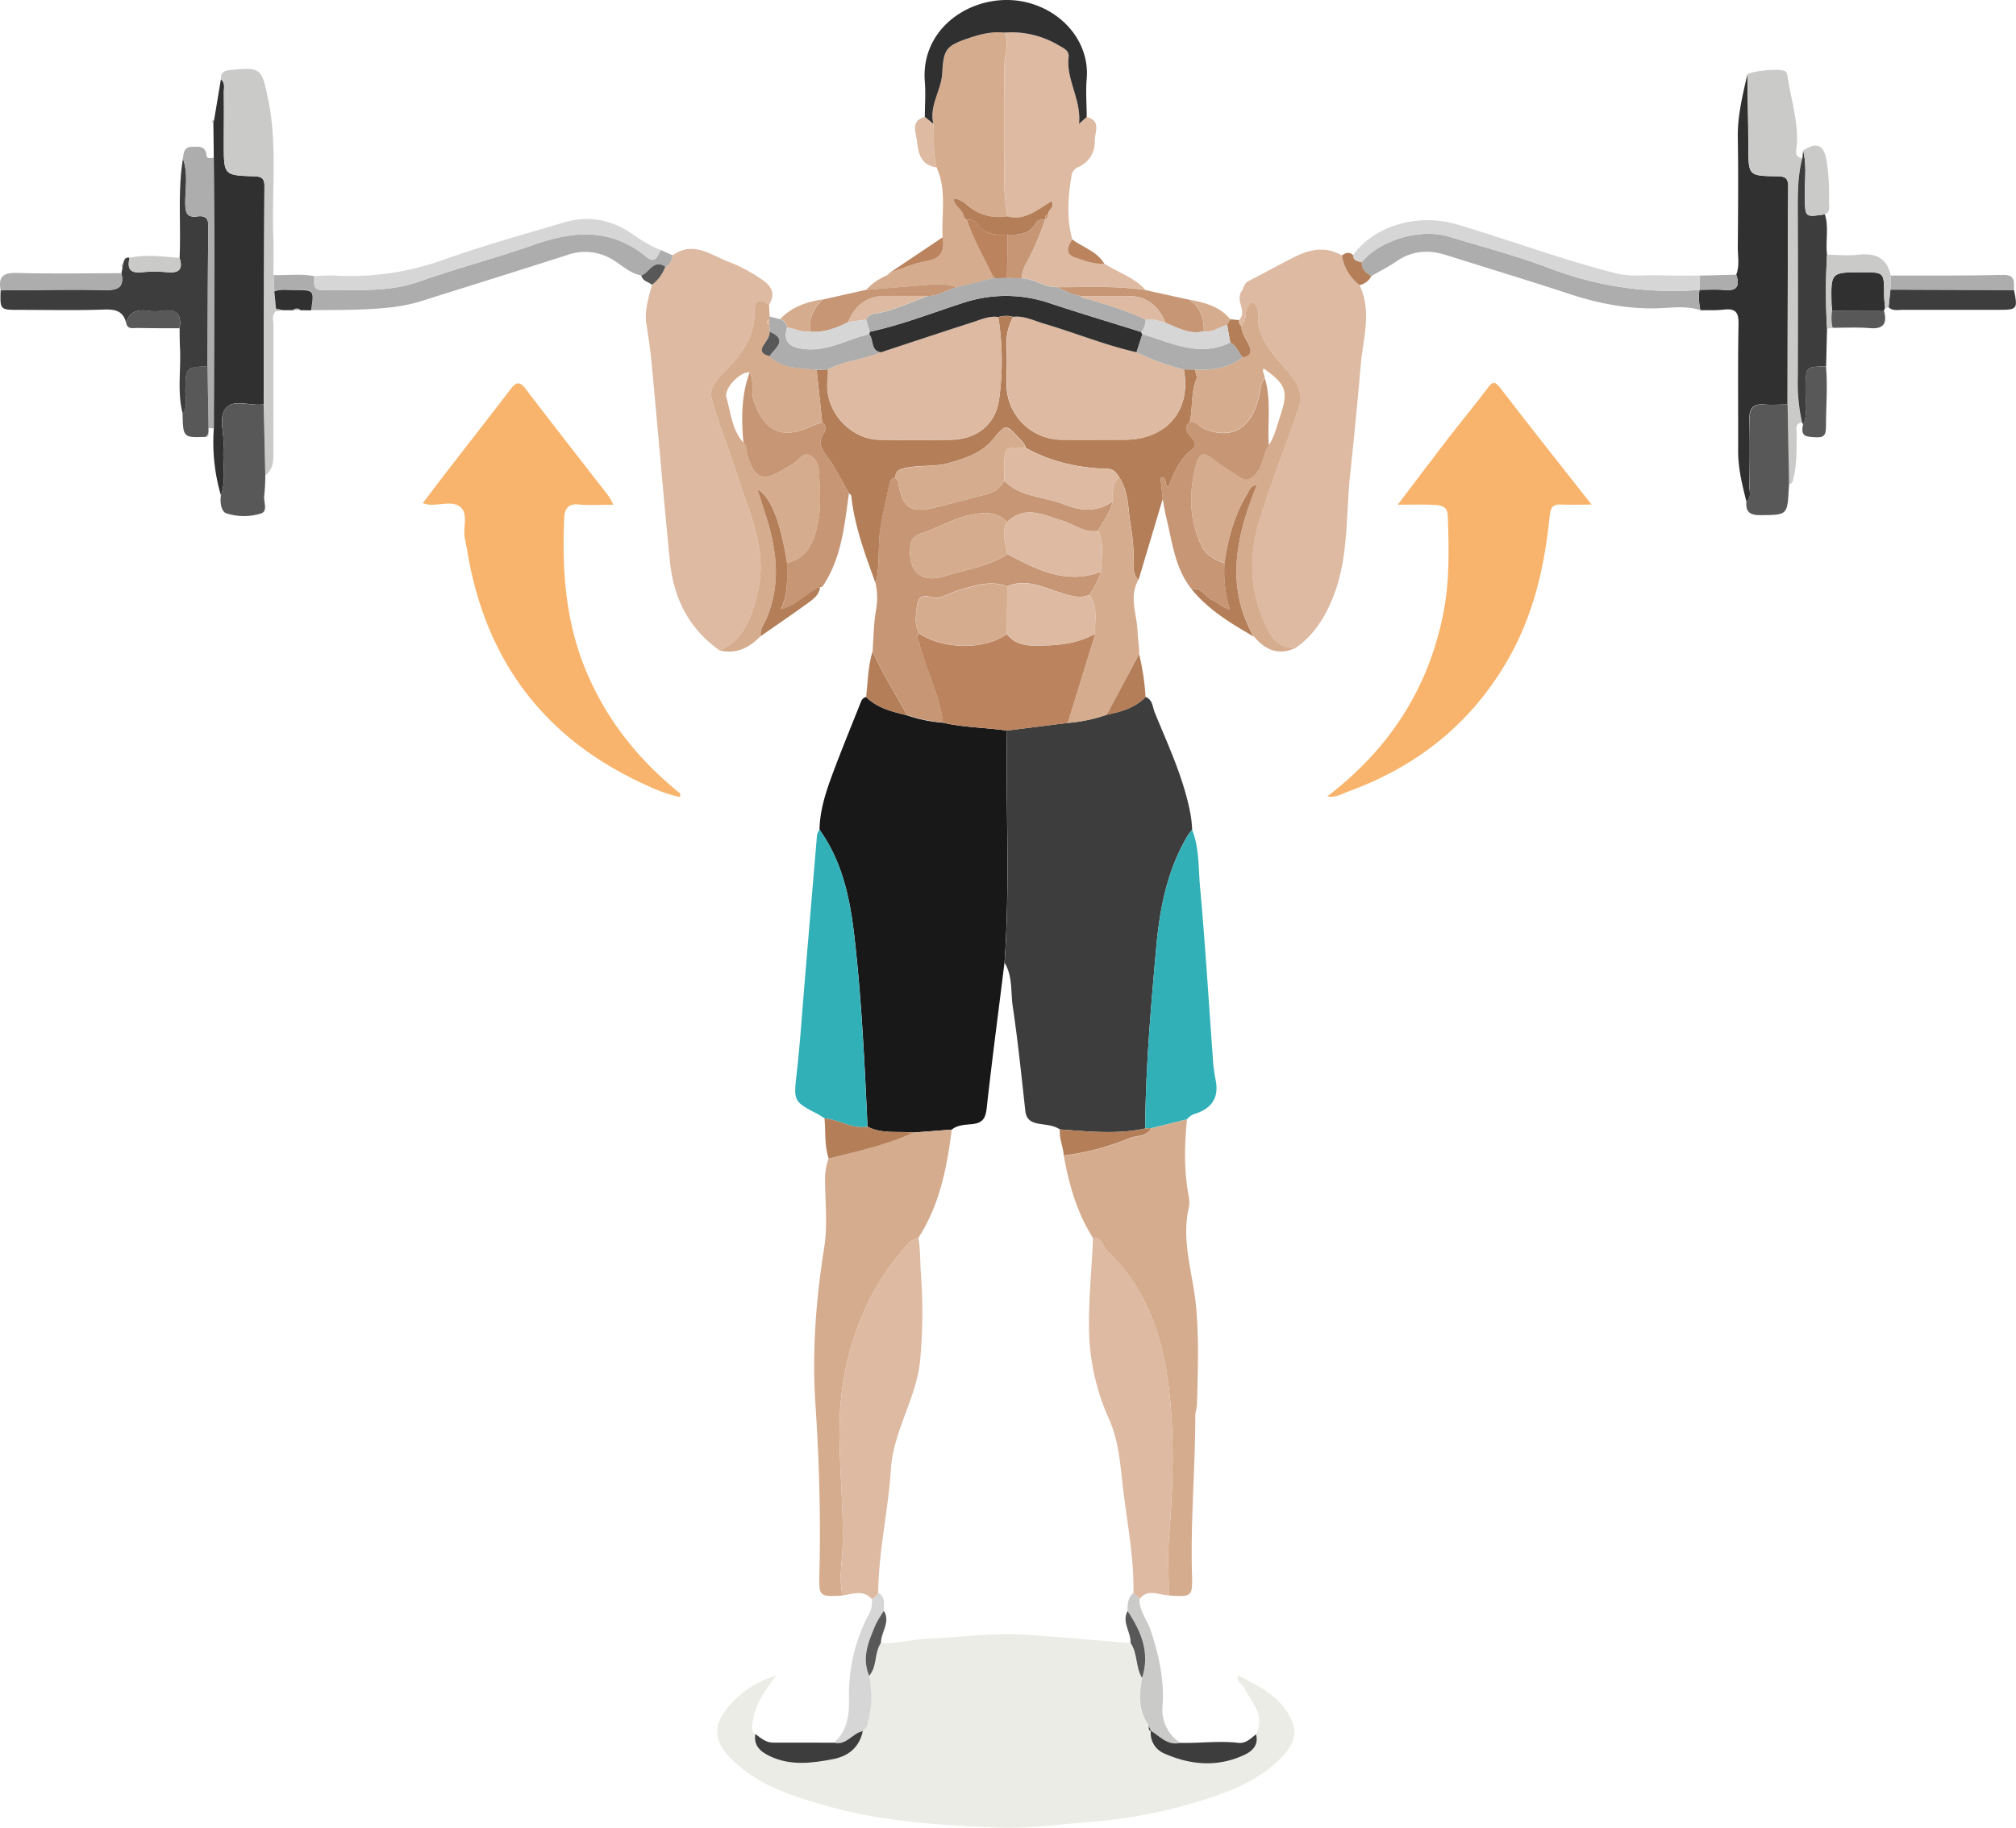 <svg xmlns="http://www.w3.org/2000/svg" viewBox="0 0 685.68 621.71"><title>asset_2</title><g id="Layer_2" data-name="Layer 2"><g id="Layer_1-2" data-name="Layer 1"><path d="M427.26,589.85c3.16-6.44-1.62-10.83-4.11-15.79-.63-1.24-2.51-1.73-2.21-4.26,7.58,3.83,14.88,7.37,18.46,15.53,2,4.62.12,8.43-2.9,11.75-6.19,6.83-14.26,10.66-22.77,13.68a169.69,169.69,0,0,1-43.51,9c-10.38.83-20.74,2.3-31.16,1.86-19.3-.82-38.66-1.94-57.33-7.22-10.21-2.89-20.67-5.94-29.2-12.76-11.64-9.33-10.77-15.7-1.72-24.29A31.68,31.68,0,0,1,263.93,570c-3.74,5-7.27,9.91-8,16.25-.15,1.36-.49,2.64.87,3.58-.61,4,1.89,6.1,5,7.58,7,3.26,14.2,2.33,21.37,1,5.31-1,9-4,10.18-9.53,1.66-1.18,1.7-3.11,2.13-4.81,1.2-4.66.74-9.35.1-14,2.75-3.22,1.69-7.81,4-11.19,5.49.29,10.81-1.29,16.22-1.51,11.06-.43,22.08-2.11,33.16-1.34,11.83.81,23.64,1.89,35.46,2.86,2.46,3.6,1.66,8.28,3.94,11.94-1,5.62-1.4,11.15,2.2,16.13.18.7-.28,1.68.87,2l-.1-.11a7.48,7.48,0,0,0,4.49,7.62c8.94,4,18.17,4.81,27.3.57C426,595.64,428.28,593.56,427.26,589.85Z" fill="#ebece6"/><path d="M278.73,282.22c.1-6.2,1.91-12.07,4-17.79,3.17-8.65,6.72-17.17,10.1-25.74a2.55,2.55,0,0,1,1.74-1.62c3.89,3.86,9,5,14,6.27a48.18,48.18,0,0,0,12.12,2.47c7.16,1.68,14.55,1.62,21.79,2.7-.45,26.32,1.09,52.66-.84,78.95-2,16.35-4.19,32.68-6,49.05-.38,3.44-1,5.4-4.92,5.84-2.31.25-5,.23-7,1.87l-13.05,1c-5.22-.51-10.64.55-15.6-2-1-21.57-2-43.13-4.46-64.6C289.12,305.73,286.56,293.11,278.73,282.22Z" fill="#181818"/><path d="M341.67,327.47c1.93-26.3.39-52.64.84-79l20.66-2.59a53.48,53.48,0,0,0,13.23-2.77c4.87-1,9.61-2.3,13.23-6.05,2.44.91,2.34,3.38,3.1,5.24,4.56,11.17,9.75,22.1,12.08,34.08a38.68,38.68,0,0,1,.66,5.84,23.25,23.25,0,0,0-1.48,1.95c-7.09,11.86-9.58,25-10.78,38.51-1.81,20.36-3.57,40.71-3.7,61.16-9.65,2.08-19.32,1-29,.32-2.27-1.52-5-1.51-7.54-2-2.71-.53-4-1.75-4.26-4.5-1.31-11.81-2.51-23.64-4.26-35.38C343.71,337.35,344.49,332.05,341.67,327.47Z" fill="#3c3d3c"/><path d="M451.41,270.91c21.14-16.18,34.28-36.52,39.42-61.91,2.26-11.14,2-22.36,1.58-33.63-.12-3.17-2.25-3.5-4.3-3.62-3.94-.25-7.9-.07-12.72-.07,6-7.86,11.52-15.27,17.17-22.6,4.36-5.64,8.95-11.11,13.21-16.82,1.67-2.23,2.41-3,4.55-.25,9.95,13,20.14,25.8,31,39.61-4,0-7,.15-10,0-2.86-.19-3.92.57-4.23,3.75-1.66,16.9-5.35,33.27-13.8,48.27-12.52,22.2-31.15,37.06-54.93,45.66C456.37,270,454.53,271.41,451.41,270.91Z" fill="#f8b46c"/><path d="M208.6,171.67c-4.5,0-8.18.28-11.79-.08s-4.78,1.58-4.91,4.57c-.74,17,.29,33.76,6.59,49.92,6.82,17.47,17.86,31.62,32.28,43.35.38.31.9.5.43,1.65-5.45-1.12-10.59-3.55-15.58-6-32.6-16.13-51.05-42.63-56.8-78.29-.22-1.31-.51-2.6-.75-3.91-.65-3.54,1.31-8.15-1.54-10.46-2.68-2.17-7.07-.46-10.69-.77a18.12,18.12,0,0,1-2.06-.49c2.5-3.27,4.74-6.27,7-9.23,7.61-9.82,15.27-19.61,22.82-29.48,1.78-2.34,3-3,5.13-.23,9.37,12.28,18.9,24.42,28.35,36.62A22.19,22.19,0,0,1,208.6,171.67Z" fill="#f8b46c"/><path d="M421.38,108.89c3-3-1.37-6.61.93-9.85.77-1.1.79-2.66,2.33-3.44,5.29-2.69,10.46-5.6,15.77-8.25s10.57-3.61,16-.46a15.67,15.67,0,0,0,6,10.1c4.27,9,1.18,18.13.41,27.09-1.07,12.48-2.3,25-3.62,37.41-1.49,14-.44,28.46-5.91,41.91-2.76,6.78-6.56,12.87-12.81,17.08-6,.14-8.37-3.87-10.51-8.7-5-11.24-5.18-22.82-1.77-34.2,4-13.24,9.21-26.1,13.66-39.21,1.05-3.07.45-5.8-1.7-9C435.35,122,426.74,116.48,428,106c.05-.44-.35-.92-.48-1.4-.22-.84-.56-1.65-1.54-1.67s-1.18.86-1.63,1.57c-1.27,2,0,4.74-2.16,6.38A2,2,0,0,1,421.38,108.89Z" fill="#ddbaa1"/><path d="M228.78,86.84C236,81.68,242,87,248.23,89.2a54.66,54.66,0,0,1,10.42,5.55c3.3,2.06,5.46,4.79,2.93,8.91-3.75-2.21-5.07-1.62-5,3.18.1,7.89-4.51,13.89-9.75,19.28-2.72,2.8-5.85,5.77-4.71,9.77,2.48,8.72,5.84,17.18,8.64,25.82,4.19,12.94,10.41,25.6,6.93,39.84-2,8-4.36,15.89-12.85,19.73-10.62-7.39-15.77-17.95-17-30.47-2.21-22.2-4.07-44.44-6.15-66.66-.43-4.6-1.07-9.18-1.82-13.74-.78-4.75.72-9.11,1.9-13.55a13.24,13.24,0,0,0,4.54-6.17C228.15,90.07,228.44,88.44,228.78,86.84Z" fill="#ddbaa1"/><path d="M403.72,380.68c-.87,8.71-1.08,17.39.56,26.05a10,10,0,0,1,.06,4c-2.67,11.54,1.48,22.59,2.48,33.85,1,10.94.6,21.83.3,32.75,0,1.47-.59,2.94-.58,4.41,0,17.9-1.66,35.76-1.12,53.68.23,7.75,0,7.76-7.9,7.27,0-6.64-.42-13.32.09-19.92,1.36-17.54,2-35.12-.32-52.54-2.25-16.9-7.84-32.67-20.8-44.79-1.57-1.47-1.49-4.73-4.75-4.37-5.46-8.57-8.16-18.13-9.93-28a84,84,0,0,0,22.33-5.89c2.48-1,5.79-.43,7.37-3.4Z" fill="#d6ac8e"/><path d="M310.65,385.22l13.05-1c-1.62,12.93-4.09,25.61-11.33,36.81-2.86.62-4.33,3-6,5a77.88,77.88,0,0,0-11.86,18.58,99.26,99.26,0,0,0-8.9,37.74c-.49,14.43,1.37,28.78,1,43.18-.14,5.73-1.4,11.45,0,17.17-7.95.45-8.11.44-7.92-7.43.48-19.26-.07-38.54-1.35-57.71-1.19-18,.19-35.6,3-53.32,1.18-7.45.32-15.24.28-22.88a20.37,20.37,0,0,1,1.21-7.31C291.6,391.59,301.46,389.5,310.65,385.22Z" fill="#d6ac8e"/><path d="M371.75,421c3.25-.36,3.17,2.9,4.74,4.37,13,12.12,18.55,27.89,20.8,44.79,2.32,17.42,1.68,35,.32,52.54-.51,6.6-.09,13.28-.09,19.92-3.37,0-7-2.46-9.94,1.28l-2.08-2.14c.25-12.47-2.33-24.67-3.7-37-.83-7.53-1.49-15.13-4.65-22.2a76.15,76.15,0,0,1-6.7-28.78C370.09,442.85,371.34,432,371.75,421Z" fill="#ddbaa1"/><path d="M286.62,542.67c-1.39-5.72-.13-11.44,0-17.17.35-14.4-1.51-28.75-1-43.18a99.26,99.26,0,0,1,8.9-37.74A77.88,77.88,0,0,1,306.37,426c1.67-2,3.14-4.35,6-5,.66,3.93.57,7.94.82,11.89a174.92,174.92,0,0,1-.28,30.27c-1.4,12.79-9.09,23.67-9.91,36.69-.89,14-4.19,27.78-4.3,41.89a3.76,3.76,0,0,1-2.16,2.19C293.62,540.61,290.05,542.19,286.62,542.67Z" fill="#ddbaa1"/><path d="M297.82,198.41c-3.53-9.68-7.16-19.33-8.28-29.69,0-.37-.55-.7-.84-1-2.39-4.12-4.46-8.48-7.27-12.29-2.05-2.79-3.42-5-1.12-8.26a2.46,2.46,0,0,0-.67-3.53q-.93-8.91-1.87-17.81l3.85-.16c-.05,1.16,0,2.33-.14,3.48-1.31,10.28,7.41,20.35,17.83,20.45q12,.1,23.93,0c8.69-.08,15.29-5,16.53-13.5a95.08,95.08,0,0,0-.23-28.23,9,9,0,0,1,5-.06,19.89,19.89,0,0,0-2.21,11c.17,4,0,8,0,12A18.83,18.83,0,0,0,361,149.57c7.15.09,14.3,0,21.45,0,14.36,0,22.83-10,20.21-23.93l3.73.06c.21,1.09.89,2.37.54,3.23-1.94,4.71-1.15,9.81-2.29,14.61-2.12,1.88-1.05,3.54.41,5.08,1.29,1.36,2.14,3,.42,4.27-4.34,3.25-6.22,8-8.07,12.82-1.59-.68-.19-3.44-2.72-3.34.28,2.54.54,4.93.79,7.32q-4.11,13.78-8.23,27.55a5.17,5.17,0,0,1-1.62-4,78.11,78.11,0,0,0-1.15-15.2c-.83-5.28-.61-10.85-3.74-15.58-1-1.49-1.71-2.92-4-3-9.8-.26-19.19-2.32-27.85-7.12-.29-1.38-1.32-2.25-2.22-3.22-4.58-5-4.54-4.95-9,.38-3.91,4.65-9.35,6.44-15,8-4.84,1.36-9.86.59-14.72,1.67-2,.44-3.51.88-3.34,3.29a2.06,2.06,0,0,0-2,1.85c-1,4.82-2.17,9.61-3,14.48C298.4,185.36,299.48,192,297.82,198.41Z" fill="#b37e58"/><path d="M369.6,39.78c5.11,1.29,2.67,5.42,2.74,8.25A9.13,9.13,0,0,1,367,56.69a3.92,3.92,0,0,0-2.58,3.22c-1.19,7.21-1.69,14.4.3,21.55-1.51,2.37-2.53,5,1,6.14,3.18,1,6.41,2.38,9.92,2.1,4.64,3,10.14,4.66,14,8.92-10-1.53-20.08-.86-30.12-1-4.29.12-7.8-2.86-12-3A11.42,11.42,0,0,1,349,89.56a87.26,87.26,0,0,0,6.49-14.9h0a1.78,1.78,0,0,0,1.09-1.9c-.07-1.43,2.27-2,1.17-4.28-4.74,2.73-9.06,6.83-15.12,5.09a92.63,92.63,0,0,1-1-9.35q-.17-21,0-41.91c0-3.74,1.86-7.47,0-11.21a31.29,31.29,0,0,1,18.51,4.36c1.54.87,3.6,1.77,3.34,3.92-.94,7.79,4.37,14.44,3.53,22.75Z" fill="#ddbaa1"/><path d="M297.82,198.41c1.66-6.42.58-13,1.7-19.55.84-4.87,2-9.66,3-14.48a2.06,2.06,0,0,1,2-1.85c.34.54.9,1,1,1.6,1.43,8.71,4.14,10.56,12.76,8.45,5.59-1.36,11.14-2.87,16.71-4.32,2.8-.73,5.23-2,6.58-4.74,5.52,5.69,13.46,5.35,20.19,8,5.7,2.28,11.38,2.82,16.75-1-.9,3.71-3.27,6.69-5,10-4.63.91-8.09-2.22-12.12-3.4-6.21-1.82-12.71-5.58-18.82.45-3.57-3.67-7.78-3.37-12.4-2.45-5.92,1.17-11,4.4-16.56,6.19-2.84.91-3.75,2.16-4,4.68-.82,8.64,3.8,12.58,12.15,9.85,7-2.29,14.56-3.05,20.83-7.38,10,5.2,20,10.56,31.91,6a30,30,0,0,1-4.05,7.92c-3.63,1.37-6.87.11-10.36-1-5.65-1.71-11.31-4.75-17.51-1.91-5.64-2.3-11-.23-16.33,1.2-3.15.84-6.27,3.37-9.37,2.44-4.45-1.33-4.85,1.33-5.15,4.08s-.67,5.61.89,8.2c-1.42,1-.27,2,0,3,2.22,9.26,7.05,17.74,8.11,27.33a48.18,48.18,0,0,1-12.12-2.47c-4-7.26-8.51-14.21-11.82-21.82.34-4.61.35-9.28,1.15-13.81A24,24,0,0,0,297.82,198.41Z" fill="#c69675"/><path d="M341.6,11.09c1.88,3.74,0,7.47,0,11.21q-.15,21,0,41.91a92.63,92.63,0,0,0,1,9.35,16.13,16.13,0,0,1-12.84-3.16c-1.47-1.14-3-2.59-5-2.8l-.66-.35.37.64c.33,2.44,3.16,3.4,3.42,5.87l.76.81.14.1c2.23,6.68,5.84,12.72,8.79,19.06,0,.32,0,.63,0,1l-12,3a21,21,0,0,0-7.83-1l-23.19,1.88a20.1,20.1,0,0,1,7-4.9l1.07-.93.09-.05c4.07-1.33,8-3.18,12.23-3.85,5.19-.83,6.45-3.57,5.65-8.14-.44-8,1.5-16.13-2.07-23.81-1.28-4.84-.78-9.8-1-14.71-1.59-6.21,2.64-11.42,3-17.3.45-8.12,1.27-9.29,9-11.92C333.38,11.65,337.39,10.63,341.6,11.09Z" fill="#d6ac8e"/><path d="M403.72,380.68l-12.21,3.05-2,.15c.13-20.45,1.89-40.8,3.7-61.16,1.2-13.52,3.69-26.65,10.78-38.51a23.25,23.25,0,0,1,1.48-1.95c2.49,6.26,2.09,13,2.69,19.46,1.76,19.15,2.89,38.35,4.31,57.53a57.65,57.65,0,0,0,.94,7.88c1.38,6.4-1.46,10.08-7.35,11.84A5.93,5.93,0,0,0,403.72,380.68Z" fill="#31b0b8"/><path d="M594,170.66c-1.43-5.68-2.85-11.36-2.83-17.3.06-14.42-.14-28.84.13-43.25.07-4-1.13-5.25-5-4.8-2.62.31-5.3.15-7.95.21a19.54,19.54,0,0,1-.33-6.9l.07-.05c2.81,0,5.65-.21,8.43.08,4.38.44,5.25-1.5,4-5.22,1.21-3.06.52-6.24.54-9.36.1-12.47.2-24.94,0-37.4-.12-7.36,1.67-14.32,3.24-21.37.11,8.26.29,16.53.34,24.8.06,9.63,0,9.72,9.73,9.86,2.62,0,3.84.48,3.82,3.5-.16,24.71-.17,49.41-.22,74.11-2.63,0-5.29.25-7.91,0-4-.32-5.16,1.48-5.06,5.25.21,7.57.11,15.16,0,22.74C595.05,167.33,595.73,169.29,594,170.66Z" fill="#303030"/><path d="M278.73,282.22c7.83,10.89,10.39,23.51,11.86,36.43,2.43,21.47,3.45,43,4.46,64.59-5.23.9-9.64-2.41-14.61-2.86-.84-.52-1.64-1.1-2.51-1.55-8.05-4.11-8-4.54-7-13.41,1.2-10.5,1.88-21.06,2.77-31.59q2.08-24.94,4.19-49.89A5.58,5.58,0,0,1,278.73,282.22Z" fill="#31b0b8"/><path d="M404.6,143.57c1.14-4.8.35-9.9,2.29-14.61.35-.86-.33-2.14-.54-3.23,5.88.28,11.49-.47,16.34-4.19,2.47-.52,3.29-1.71,2.07-4.2-1-2.08-2.47-4-2.58-6.49,2.12-1.64.89-4.41,2.16-6.38.45-.71.66-1.6,1.63-1.57s1.32.83,1.54,1.67c.13.48.53,1,.48,1.4-1.25,10.51,7.36,16.07,12.2,23.36,2.15,3.24,2.75,6,1.7,9-4.45,13.11-9.68,26-13.66,39.21-3.41,11.38-3.22,23,1.77,34.2,2.14,4.83,4.48,8.84,10.51,8.7-5.81,2.66-10.28.55-14.08-4-9.76-17.14-6-34.27,1.13-51.75-2.45.67-2.57,2-3.14,2.93-4.52,7.33-6.67,15.45-7.92,23.87-3.22-1-6.28-2.7-7.75-5.72-4.43-9.14-4.48-18.7-1.79-28.36,1-3.4,2.68-3.66,5.39-1.58s5.71,3.88,8.54,5.87,4.63,1.55,6.85-1.44c2.05-2.78,1.91-6.2,3.83-8.84,1.92-2.93,2.67-6.34,3.76-9.59,3-8.83,2.19-11-5.56-16.53-.66,1.18.51,2.17.38,3.29-1.38,1.59-1.42,3.54-1.81,5.49-1.7,8.7-7.3,16.65-19,11.59C407.77,145.05,406.72,143.09,404.6,143.57Z" fill="#d6ac8e"/><path d="M277.78,125.79l1.86,17.81c-1.22.45-2.49.8-3.67,1.36-9.93,4.73-16,1.9-19.6-8.65-1.09-3.22.36-6.63-1.39-9.63-2.89-.56-8.83,5.31-7.92,8.49,1.52,5.27,1.9,11.05,5.82,15.44,1.38,1.06.9,2.76,1.33,4.13,2.62,8.24,5,9.24,12.39,4.89a38.47,38.47,0,0,0,3.79-2.33c1.53-1.16,2.74-3.5,5-2.47,2.44,1.12,3.17,3.75,3.25,6.26.15,5,.7,10-.11,14.88-1.12,6.63-2.73,13.52-10.83,15.55-2.21-14-5.51-22.47-10.05-25.14.87,2.76,1.63,5.26,2.45,7.73,4,12,5.76,24,.63,36.23-.82,1.94-2.28,3.72-2,6-3.82,3.94-8.21,6.25-13.9,4.9,8.49-3.84,10.89-11.71,12.85-19.73,3.48-14.24-2.74-26.9-6.93-39.84-2.8-8.64-6.16-17.1-8.64-25.82-1.14-4,2-7,4.71-9.77,5.24-5.39,9.85-11.39,9.75-19.28-.06-4.8,1.26-5.39,5-3.18.07,1.32.15,2.65.22,4,0,.35-.07.7-.11,1-1,.62-1.09,1.26,0,1.92.05.74.1,1.48.14,2.22,0,1.74-1.07,3-1.93,4.32-1.69,2.54-.3,3.4,1.88,4C266.23,125.6,272.19,125.08,277.78,125.79Z" fill="#d6ac8e"/><path d="M75.14,168.51a64.3,64.3,0,0,1-2.42-22.75q.07-29.14.13-58.29c0-11.29-.09-22.57-.14-33.86q-.06-5.85-.14-11.69c.09-.4.17-.81.26-1.21Q74,33.87,75.12,27c1.58,1.28.93,3.07,1,4.63.08,5.82,0,11.63,0,17.44,0,10.49,0,10.57,10.26,10.89,2.46.08,3.56.58,3.55,3.32-.14,24.74-.16,49.49-.22,74.24-4.37.71-10.13-1.93-12.85,1.26s-.49,8.62-.82,13.07C75.61,157.4,77.07,163.05,75.14,168.51Z" fill="#303030"/><path d="M42.89,109.77c-1-4-3.69-4.62-7.54-4.48-9.6.34-19.21.11-28.81.11C0,105.4,0,105.4.22,98.76c11.88-.07,23.77-.37,35.65-.09,4.61.1,6.38-1.21,5.45-5.75.12-.65.23-1.29.35-1.94l.21-1.36c.38-1.05.54-2.34,2.2-1.92-.85,3.46,0,5.34,4.07,4.91a47.57,47.57,0,0,1,8.93,0c4,.33,5.18-1.19,4-4.88.53-11.24-.7-22.54,1.14-33.73,1.92,5.12.68,10.43.8,15.65.07,3,.8,4.36,3.91,4,2.46-.32,4,.15,3.93,3.32-.2,15.88-.19,31.75-.26,47.63-7.49.35-7.38.35-7.55,8.07-.06,2.65,1,5.52-.91,8-1.95-7.45-.51-15-.93-22.56-.12-2.13-.09-4.26-.13-6.4.82-4.7-1-6.7-5.84-6a18.09,18.09,0,0,1-4.93,0C46.75,105.2,44,106,42.89,109.77Z" fill="#3c3d3c"/><path d="M373.51,180.52c1.73-3.29,4.1-6.27,5-10,.13-2.85-.71-6,2.18-8.06,3.13,4.74,2.91,10.31,3.74,15.59a78.11,78.11,0,0,1,1.15,15.2,5.17,5.17,0,0,0,1.62,4c-3.32,5.72-.5,11.62-.3,17.4.09,2.57.61,5.19.55,7.83L376.4,243.15a53,53,0,0,1-13.23,2.76l9.33-30.35c-.29-4.45,1.12-9.16-2.05-13.16a29.69,29.69,0,0,0,4.06-7.92l0,0c.73-.34.65-.69,0-1C374.64,189.11,375.56,184.71,373.51,180.52Z" fill="#d6ac8e"/><path d="M267.68,191.52c8.1-2,9.71-8.92,10.83-15.55.81-4.83.26-9.92.11-14.88-.08-2.51-.81-5.14-3.25-6.26-2.24-1-3.45,1.31-5,2.47a38.47,38.47,0,0,1-3.79,2.33c-7.35,4.35-9.77,3.35-12.39-4.89-.43-1.37,0-3.07-1.33-4.13-.73-8.1-.76-16.14,2.1-23.93,1.75,3,.3,6.41,1.39,9.63C260,146.86,266,149.69,276,145c1.18-.56,2.45-.91,3.67-1.36a2.46,2.46,0,0,1,.67,3.53c-2.3,3.24-.93,5.47,1.12,8.26,2.81,3.81,4.88,8.17,7.27,12.29-1.5,11-2.5,22.21-9,31.83-.5-.7-.8-.64-.89.23l.12-.07c-4.6,1.69-7.52,6.24-13.36,7.54C268.16,202,267.68,196.72,267.68,191.52Z" fill="#c69675"/><path d="M431.57,151.5c-1.92,2.64-1.78,6.06-3.83,8.84-2.22,3-4,3.43-6.85,1.44s-5.81-3.77-8.54-5.87-4.44-1.82-5.39,1.58c-2.69,9.66-2.64,19.22,1.79,28.36,1.47,3,4.53,4.67,7.75,5.72a44.23,44.23,0,0,0,1.79,15.68c-2.73-.57-4.12-2.45-6-3.17-2.44-.93-3.48-4.56-6.86-3.53-5.87-7.17-6.69-16.14-8.79-24.65-.5-2-.79-4.12-1.19-6.18-.25-2.39-.51-4.78-.79-7.32,2.53-.1,1.13,2.66,2.72,3.34,1.85-4.84,3.73-9.57,8.07-12.82,1.72-1.28.87-2.91-.42-4.27-1.46-1.54-2.53-3.2-.41-5.08,2.12-.48,3.17,1.48,4.77,2.18,11.67,5.06,17.27-2.89,19-11.59.39-1.95.43-3.9,1.81-5.49C432.48,136.17,431,143.9,431.57,151.5Z" fill="#c69675"/><path d="M228.78,86.84c-.34,1.6-.63,3.23-2.49,3.85-4.09-2.7-5.41,2.12-8.18,3-3.54-.65-6.15-3.07-9-4.91a18.06,18.06,0,0,0-16.13-2.06c-16.52,5.32-33.1,10.46-49.66,15.69-7,2.21-14.3,2.62-21.58,2.88-5.3.2-10.6.15-15.9.21,1.07-6.91,1.07-7-5.65-6.9-2.29,0-4.63-.39-6.86.47L93,93.59c4.6.08,9.21-.51,13.79.31.39,1.87-.91,4.81,2.7,4.74,11.07-.22,22.16,1,33.05-2.85,13-4.61,26.34-8.05,39.31-12.64,13.51-4.78,26.23-5.48,38,4.19,3.35,2.76,3.69-.65,4.92-2.29Z" fill="#adadad"/><path d="M93,93.59c.1,1.83.19,3.66.29,5.49s.4,3.92.59,5.87a3,3,0,0,0,.07.78c-1.7,1.46-.92,3.43-.93,5.16C93,125,93,139.17,93,153.3c0,3,.15,6.21-2.73,8.35l-.54-24.12c.06-24.75.08-49.5.22-74.24,0-2.74-1.09-3.24-3.55-3.32-10.26-.32-10.26-.4-10.26-10.89,0-5.81.06-11.62,0-17.44,0-1.56.62-3.35-1-4.63-.19-2.42,1.18-3,3.33-3.22,10.27-1,10.5-.5,12.63,9.45C94.53,49.32,92.3,65.53,93,81.67,93.12,85.64,93,89.62,93,93.59Z" fill="#cacac9"/><path d="M608,137.57c0-24.7.06-49.4.22-74.11,0-3-1.2-3.46-3.82-3.5-9.72-.14-9.67-.23-9.73-9.86,0-8.27-.23-16.54-.34-24.8,1.87-1.3,11.65-2.16,12.93-1A3,3,0,0,1,608,26c1.11,7.81,3.72,15.42,3.13,23.48-.12,1.55-1.06,3.9,1.87,4.31-1.71,6.31-1.58,12.76-1.57,19.22q.07,27.94,0,55.88a59.35,59.35,0,0,0,1.45,14.81c-2.55.36-1.76,2.37-1.79,3.84-.08,4.88.14,9.77-1,14.59-.27,1.14-.16,2.32-1.66,2.57Q608.22,151.12,608,137.57Z" fill="#cacac9"/><path d="M578,98.62a19.54,19.54,0,0,0,.33,6.9c-4.35-1.49-8.87-.92-13.28-.71-10.74.52-21-1.46-31.13-4.79-14-4.59-28-8.83-42-13.25-6-1.89-11.63-1.56-17,2.15-2.7,1.88-5.69,3.35-8.55,5-1.78-1.08-3.39-2.28-3.28-4.68,6.11-7.57,20-11.71,29.72-8.75,11.24,3.4,22.64,6.38,33.6,10.52A117.53,117.53,0,0,0,578,98.62Z" fill="#adadad"/><path d="M341.6,11.09c-4.21-.46-8.22.56-12.12,1.89-7.74,2.63-8.56,3.8-9,11.92-.32,5.88-4.55,11.09-3,17.3l-2.93-2.41c0-4,.33-8,0-11.94C312.91,7.71,333.87-4.08,351,1.3,362.83,5,370.59,15.44,369.61,26.84c-.38,4.28,0,8.62,0,12.94L367,42.12c.84-8.31-4.47-15-3.53-22.75.26-2.15-1.8-3.05-3.34-3.92A31.29,31.29,0,0,0,341.6,11.09Z" fill="#303030"/><path d="M612.92,143.66a59.35,59.35,0,0,1-1.45-14.81q.1-27.93,0-55.88c0-6.46-.14-12.91,1.57-19.22l.24-2.58c1.36,5.4.41,10.89.57,16.33.19,6.42,0,6.42,6.83,5.4,1.42,4.5.15,9.15.74,13.7a215.67,215.67,0,0,0,0,25.17q-.17,6.42-.32,12.86c-7,.11-6.81.12-7,7.26-.13,4.23,1,8.56-.82,12.67A4.79,4.79,0,0,0,612.92,143.66Z" fill="#3c3d3c"/><path d="M578,98.62A117.53,117.53,0,0,1,526.46,91c-11-4.14-22.36-7.12-33.6-10.52-9.75-3-23.61,1.18-29.72,8.75-1.33-.4-3-.43-2.94-2.46,7.35-10.13,22.18-14.37,35.5-10.4,18,5.36,35.59,11.94,53.79,16.57,5.26,1.34,10.54.49,15.8.71,4.3.18,8.61.06,12.92.08l-.12,4.82Z" fill="#d6d6d6"/><path d="M224.73,85.05c-1.23,1.64-1.57,5-4.92,2.29-11.73-9.67-24.45-9-38-4.19-13,4.59-26.35,8-39.31,12.64-10.89,3.87-22,2.63-33,2.85-3.61.07-2.31-2.87-2.7-4.74,2.33-.07,4.66-.31,7-.17a94,94,0,0,0,37.52-5.54c13.4-4.74,27.13-8.59,40.78-12.59,8.29-2.43,16.07-.78,23.17,4.09A43.38,43.38,0,0,0,224.73,85.05Z" fill="#d6d6d6"/><path d="M89.69,137.53l.54,24.12a62.89,62.89,0,0,1-.36,6.88c-.32,2.12,1.44,5.39-1.24,6.17A19.62,19.62,0,0,1,77,174.61c-1.78-.61-2.22-3.72-1.86-6.1,1.93-5.46.47-11.11.88-16.65.33-4.45-1.76-10,.82-13.07S85.32,138.24,89.69,137.53Z" fill="#585858"/><path d="M608,137.57q.24,13.55.49,27.09c0,.49-.07,1-.09,1.48-.48,9.18-.48,9-9.84,9.09-3.51,0-4.85-1.24-4.6-4.57,1.78-1.37,1.1-3.33,1.11-5.06.07-7.58.17-15.17,0-22.74-.1-3.77,1.07-5.57,5.06-5.25C602.7,137.82,605.36,137.6,608,137.57Z" fill="#585858"/><path d="M70.58,124.53c.07-15.88.06-31.75.26-47.63,0-3.17-1.47-3.64-3.93-3.32-3.11.41-3.84-1-3.91-4-.12-5.22,1.12-10.53-.8-15.65.26-2,.41-4,3.14-4,2.28,0,4.64-.5,4.89,3,.08,1.23,1.54.78,2.48.67.05,11.29.14,22.57.14,33.86q0,29.15-.13,58.29l-1.8-.17Q70.76,135.06,70.58,124.53Z" fill="#adadad"/><path d="M685,98.63c1.31,6.54,1.15,6.76-5.25,6.76q-16.37,0-32.73,0c-1.6,0-3.34.47-4.69-.9l.63-6Z" fill="#3c3d3c"/><path d="M261.79,112.81c0-.74-.09-1.48-.14-2.22s0-1.28,0-1.92c0-.34.07-.69.11-1l3.58.87a3.44,3.44,0,0,1,2.36,2.94c-1.43,4.42.56,6.69,5.93,7.26,7.93.83,14.63-3.38,21.94-5.06,1.68,1.84.38,5.61,4,6.2-5.82,2.47-12.32,2.84-18,5.79l-3.85.16c-5.58-.71-11.54-.19-16-4.65C263.56,118.38,268.21,115.63,261.79,112.81Z" fill="#adadad"/><path d="M385.5,541.79l2.08,2.14c-.14,4,2.58,7,3.77,10.58,2.78,8.35,4.69,16.77,4.07,25.61a13.48,13.48,0,0,0,6,12.69c-4.33,1.07-6.88-2.25-10-4.09l.1.11-.87-2c-3.6-5-3.21-10.51-2.2-16.13,2.81-8.56-.28-15.85-4.92-22.8C383.38,545.64,383.65,543.46,385.5,541.79Z" fill="#cacac9"/><path d="M296.54,544a3.76,3.76,0,0,0,2.16-2.19c2.66,1.41,1.81,3.93,1.93,6.13a41.7,41.7,0,0,0-2.74,4.68c-2.34,5.58-4.87,11.18-2.21,17.41.64,4.69,1.1,9.38-.1,14-.43,1.7-.47,3.63-2.13,4.81-3.54.62-5.56,5-9.78,3.91,4.44-4,5.19-9.06,5.1-14.84a58.22,58.22,0,0,1,6.43-28.25A8.92,8.92,0,0,0,296.54,544Z" fill="#d6d6d6"/><path d="M294.52,98.59l23.19-1.88a21,21,0,0,1,7.84,1c-3.36.8-6.31,3-9.9,3-5,0-10,0-14.94,0-5.72,0-10,3.17-12.21,8.86-4.05,2.07-8.22,3.7-12.91,3.26-.58-4.37,1.11-7.89,4.12-10.91Z" fill="#c69675"/><path d="M41.32,92.92c.93,4.54-.84,5.85-5.45,5.75-11.88-.28-23.77,0-35.65.09-.8-4.35.52-6.08,5.4-5.93C17.51,93.2,29.42,92.93,41.32,92.92Z" fill="#adadad"/><path d="M359.46,97.67c10,.09,20.11-.58,30.12,1l14.88,3.28c3.9,2.54,5,6.37,5,10.74-4.84,1.26-8.86-1.21-13.05-2.88-2.39-6-6.65-9.09-12.52-9.12-5.44,0-10.88,0-16.32,0C364.57,100.4,362.09,98.84,359.46,97.67Z" fill="#c69675"/><path d="M641.15,104.72a3.35,3.35,0,0,1-.41.88l-17.59.05c-.07-.82-.19-1.64-.21-2.47-.22-10.59-.22-10.59,10.46-10.59,7.41,0,7.4,0,7.42,7.69C640.83,101.76,641,103.24,641.15,104.72Z" fill="#303030"/><path d="M267.68,191.52c0,5.2.48,10.43-2.12,15.69,5.84-1.3,8.76-5.85,13.36-7.54-.24,2.57-2.12,4-3.95,5.33-5.36,3.87-10.82,7.6-16.24,11.38-.3-2.32,1.16-4.1,2-6,5.13-12.18,3.38-24.21-.63-36.23-.82-2.47-1.58-5-2.45-7.73C262.17,169.05,265.47,177.51,267.68,191.52Z" fill="#b37e58"/><path d="M405.41,200.55c3.38-1,4.42,2.6,6.86,3.53,1.9.72,3.29,2.6,6,3.17a44.23,44.23,0,0,1-1.79-15.68c1.25-8.42,3.4-16.54,7.92-23.87.57-.93.69-2.26,3.14-2.93-7.12,17.48-10.89,34.61-1.13,51.75C418.75,212.08,411.14,207.55,405.41,200.55Z" fill="#b37e58"/><path d="M283.67,592.75c4.22,1.09,6.24-3.29,9.78-3.91-1.19,5.53-4.87,8.52-10.18,9.53-7.17,1.37-14.4,2.3-21.37-1-3.16-1.48-5.66-3.53-5-7.58,1.84,1.35,3.54,2.95,6.06,2.95C269.83,592.75,276.75,592.76,283.67,592.75Z" fill="#3c3d3c"/><path d="M391.42,588.72c3.14,1.84,5.69,5.16,10,4.09,6.59.18,13.18-.77,19.78,0,2.58.28,4.22-1.53,6-2.92,1,3.71-1.31,5.79-4.05,7.06-9.13,4.24-18.36,3.41-27.3-.57A7.48,7.48,0,0,1,391.42,588.72Z" fill="#3c3d3c"/><path d="M685,98.63l-42-.1c0-1.6,0-3.21.08-4.81,12.72,0,25.46.09,38.18-.21C685.66,93.4,684.93,96.08,685,98.63Z" fill="#adadad"/><path d="M280.44,380.38c5,.45,9.38,3.76,14.61,2.86,5,2.53,10.38,1.47,15.6,2-9.19,4.28-19,6.37-28.8,8.8C280.34,389.58,280.84,384.94,280.44,380.38Z" fill="#b37e58"/><path d="M70.58,124.53q.18,10.53.34,21.06c0,.63,0,1.25-.07,1.88L70,148.6c-7.73.28-7.73.28-7.91-8,2-2.47.85-5.34.91-8C63.2,124.88,63.09,124.88,70.58,124.53Z" fill="#585858"/><path d="M643.07,93.72c0,1.6-.05,3.21-.08,4.81l-.63,6-1.21.23c-.12-1.48-.32-3-.33-4.44,0-7.69,0-7.69-7.42-7.69-10.68,0-10.68,0-10.46,10.59,0,.83.14,1.65.21,2.47a14.14,14.14,0,0,0,.16,5.83l-1.91.29a215.67,215.67,0,0,1,0-25.17c3.48,0,7,.43,10.42,0C637.66,86,641.77,87.48,643.07,93.72Z" fill="#cacac9"/><path d="M620.68,72.9c-6.78,1-6.64,1-6.83-5.4-.16-5.44.79-10.93-.57-16.33,4.77-3,6.94-1.85,7.93,3.21a71.85,71.85,0,0,1,.84,14.18C622.05,70.09,622.7,72,620.68,72.9Z" fill="#cacac9"/><path d="M613.23,144.56c1.86-4.11.69-8.44.82-12.67.22-7.14.07-7.15,7-7.26.62,6.77,0,13.53,0,20.3,0,2.52-.27,4-3.38,3.81S612.28,148.64,613.23,144.56Z" fill="#585858"/><path d="M296.78,221.52c3.31,7.61,7.85,14.56,11.82,21.82-5.06-1.25-10.15-2.41-14-6.27C295.17,231.87,295.23,226.59,296.78,221.52Z" fill="#b37e58"/><path d="M376.4,243.15l11.05-20.65a84.64,84.64,0,0,1,2.18,14.6C386,240.85,381.27,242.14,376.4,243.15Z" fill="#b37e58"/><path d="M623.31,111.48a14.14,14.14,0,0,1-.16-5.83l17.59-.05c1.25,4.45-.12,6.45-5,6C631.6,111.26,627.45,111.5,623.31,111.48Z" fill="#585858"/><path d="M42.89,109.77c1.13-3.77,3.86-4.57,7.4-4.12a18.09,18.09,0,0,0,4.93,0c4.81-.72,6.66,1.28,5.84,6-4.75,0-9.5,0-14.25-.09C45.32,111.51,43.35,112.21,42.89,109.77Z" fill="#585858"/><path d="M61.06,87.71c1.2,3.69,0,5.21-4,4.88a47.57,47.57,0,0,0-8.93,0C44,93,43.23,91.16,44.08,87.7,49.74,86.42,55.4,87.32,61.06,87.71Z" fill="#cacac9"/><path d="M314.58,39.79l2.93,2.41c.24,4.91-.26,9.87,1,14.71-5.38-.64-6.24-5-6.65-9C311.6,45.17,309.51,41.05,314.58,39.79Z" fill="#ddbaa1"/><path d="M93.88,105q-.28-2.92-.59-5.87c2.23-.86,4.57-.45,6.86-.47,6.72,0,6.72,0,5.65,6.9l-3.64-.05a1.7,1.7,0,0,0-2.41,0H96.2Z" fill="#303030"/><path d="M279.71,101.84c-3,3-4.7,6.54-4.12,10.91-2.76.44-5.21-1-7.85-1.31a3.44,3.44,0,0,0-2.36-2.94C269.28,104.41,274.29,102.68,279.71,101.84Z" fill="#d6ac8e"/><path d="M409.43,112.64c.07-4.37-1.07-8.2-5-10.74,5.25,1,10.39,2.25,14,6.69l-1.07,1.93C414.72,111.19,412.44,113.27,409.43,112.64Z" fill="#d6ac8e"/><path d="M320.6,80.72c.8,4.57-.46,7.31-5.65,8.14-4.18.67-8.16,2.52-12.23,3.85Z" fill="#bb835e"/><path d="M578.09,98.57l.12-4.82,12.35-.32c1.21,3.72.34,5.66-4,5.22C583.74,98.36,580.9,98.58,578.09,98.57Z" fill="#adadad"/><path d="M417.38,110.52l1.07-1.93,2.93.3a2,2,0,0,0,.8,2c.11,2.46,1.57,4.41,2.58,6.49,1.22,2.49.4,3.68-2.07,4.2-1.53-1.59-2.11-4-4.26-5.05Z" fill="#b37e58"/><path d="M460.2,86.79c0,2,1.61,2.06,2.94,2.46-.11,2.4,1.5,3.6,3.28,4.68a6,6,0,0,1-4,3.06,15.67,15.67,0,0,1-6-10.1C457.65,86,458.9,85.48,460.2,86.79Z" fill="#b37e58"/><path d="M375.6,89.7c-3.51.28-6.74-1.06-9.92-2.1-3.54-1.15-2.52-3.77-1-6.14C368.35,84.16,373.09,85.46,375.6,89.7Z" fill="#bb835e"/><path d="M218.11,93.7c2.77-.89,4.09-5.71,8.18-3a13.24,13.24,0,0,1-4.54,6.17C220.52,95.83,218.54,95.65,218.11,93.7Z" fill="#585858"/><path d="M93.88,105l2.32.47-2.25.31A3,3,0,0,1,93.88,105Z" fill="#adadad"/><path d="M99.75,105.41a1.7,1.7,0,0,1,2.41,0Z" fill="#adadad"/><path d="M41.88,89.62,41.67,91C41.14,90.43,41.31,90,41.88,89.62Z" fill="#adadad"/><path d="M278.8,199.74c.09-.87.39-.93.89-.23Z" fill="#b37e58"/><path d="M72.83,40.71c-.09.4-.17.81-.26,1.21C71.84,41.34,72.2,41,72.83,40.71Z" fill="#adadad"/><path d="M70,148.6l.82-1.13C71.05,148.19,70.76,148.55,70,148.6Z" fill="#adadad"/><path d="M302.63,92.76l-1.07.93Z" fill="#bb835e"/><path d="M300.63,547.9c2.33,3.87-1,7.24-1,10.9-2.3,3.38-1.24,8-4,11.19-2.66-6.23-.13-11.83,2.21-17.41A41.7,41.7,0,0,1,300.63,547.9Z" fill="#585858"/><path d="M384.51,558.81c.22-3.67-3.09-7-1-10.86,4.64,6.95,7.73,14.24,4.92,22.8C386.17,567.09,387,562.41,384.51,558.81Z" fill="#585858"/><path d="M390.65,586.88l.87,2C390.37,588.56,390.83,587.58,390.65,586.88Z" fill="#3c3d3c"/><path d="M372.5,215.56l-9.33,30.35-20.66,2.6c-7.24-1.08-14.63-1-21.79-2.7-1.06-9.59-5.89-18.07-8.11-27.33-.25-1-1.4-2,0-3,8.26,5.54,22.52,5.63,29.82.19,2.32,2.94,5.31,3.88,9.08,3.93C358.84,219.65,366,219.22,372.5,215.56Z" fill="#bb835e"/><path d="M361.81,393c-.18-3-1.67-5.76-1.3-8.82,9.68.65,19.35,1.76,29-.32l2-.15c-1.58,3-4.89,2.41-7.37,3.4A84,84,0,0,1,361.81,393Z" fill="#b37e58"/><path d="M402.62,125.67c2.62,13.92-5.85,23.94-20.21,23.93-7.15,0-14.3.06-21.45,0a18.83,18.83,0,0,1-18.55-18.82c0-4,.13-8,0-12a19.89,19.89,0,0,1,2.21-11c3.81-.45,7.13,1.33,10.61,2.35,10.5,3.09,20.66,7.29,31.37,9.7A90.74,90.74,0,0,0,402.62,125.67Z" fill="#ddbaa1"/><path d="M281.62,125.63c5.67-2.95,12.17-3.32,18-5.79,10.25-3.37,20.49-6.79,30.76-10.09,3-1,5.88-2.4,9.17-1.92a95.08,95.08,0,0,1,.23,28.23c-1.24,8.46-7.84,13.42-16.53,13.5q-12,.12-23.93,0c-10.42-.1-19.14-10.17-17.83-20.45C281.62,128,281.57,126.79,281.62,125.63Z" fill="#ddbaa1"/><path d="M339.54,107.83c-3.29-.48-6.2,1-9.17,1.92-10.27,3.3-20.51,6.72-30.76,10.09-3.62-.59-2.32-4.36-4-6.2a2,2,0,0,0,.19-.79c10.9-2.32,21.24-6.45,31.8-9.83a46,46,0,0,1,29.32.07c10.38,3.44,20.87,6.58,31.31,9.85a.91.91,0,0,0,.33.69q-1,3.11-2,6.19c-10.71-2.41-20.87-6.61-31.37-9.7-3.48-1-6.8-2.8-10.61-2.35A9,9,0,0,0,339.54,107.83Z" fill="#303030"/><path d="M341.57,163.52c-1.35,2.76-3.78,4-6.58,4.74-5.57,1.45-11.12,3-16.71,4.32-8.62,2.11-11.33.26-12.76-8.45-.1-.57-.66-1.06-1-1.6-.17-2.41,1.33-2.85,3.34-3.29,4.86-1.08,9.88-.31,14.72-1.67,5.62-1.58,11.06-3.37,15-8,4.49-5.33,4.45-5.36,9-.38.9,1,1.93,1.84,2.22,3.22-7.22-.47-7.22-.47-7.22,7.19C341.58,160.9,341.57,162.21,341.57,163.52Z" fill="#d6ac8e"/><path d="M341.57,163.52c0-1.31,0-2.62,0-3.94,0-7.66,0-7.66,7.22-7.19,8.66,4.8,18.05,6.86,27.85,7.12,2.33.06,3.07,1.49,4,3-2.89,2.09-2.05,5.2-2.18,8-5.37,3.84-11.05,3.3-16.75,1C355,168.87,347.09,169.21,341.57,163.52Z" fill="#ddbaa1"/><path d="M386.56,119.82q1-3.09,2-6.19c9.77,2.94,19.33,8,29.87,2.86,2.15,1.06,2.73,3.46,4.26,5.05-4.85,3.72-10.46,4.47-16.34,4.19l-3.73-.06A90.74,90.74,0,0,1,386.56,119.82Z" fill="#adadad"/><path d="M388.23,112.94c-10.44-3.27-20.93-6.41-31.31-9.85A46,46,0,0,0,327.6,103c-10.56,3.38-20.9,7.51-31.8,9.83l-1.26-4.16a4,4,0,0,1,3.14-2c6.31-1,12-3.86,18-6,3.59,0,6.54-2.18,9.9-3l12-3,1.05-.05,3.93-.07,4.92.11c4.23.14,7.74,3.12,12,3,2.63,1.17,5.11,2.73,8.08,3,.62,1,1.68.77,2.59,1.06,6.61,2.06,13.3,3.94,19.54,7A7.47,7.47,0,0,1,388.23,112.94Z" fill="#adadad"/><path d="M324.73,67.6c2.07.21,3.57,1.66,5,2.8a16.13,16.13,0,0,0,12.84,3.16c6.06,1.74,10.38-2.36,15.12-5.09,1.1,2.28-1.24,2.85-1.17,4.28a2,2,0,0,0-1.09,1.9h0c-1.15.06-2.47.06-3.07,1.14-2.21,4-5.86,4.17-9.72,4-4,.27-7.81,0-10.38-3.78-.8-1.17-2.18-1.32-3.51-1.34l-.15-.1-.76-.81c-.26-2.47-3.09-3.43-3.42-5.87Z" fill="#b37e58"/><path d="M342.65,79.79c3.86.18,7.51,0,9.72-4,.6-1.08,1.92-1.08,3.07-1.14A87.26,87.26,0,0,1,349,89.56a11.42,11.42,0,0,0-1.52,5.11l-4.92-.11Q342.59,87.18,342.65,79.79Z" fill="#c69675"/><path d="M355.47,74.65a2,2,0,0,1,1.09-1.9A1.78,1.78,0,0,1,355.47,74.65Z" fill="#c69675"/><path d="M373.51,180.52c2.05,4.19,1.13,8.59,1,12.94,0,.35,0,.7,0,1l0,0c-11.88,4.54-21.88-.82-31.91-6-.41-3.63-2.2-7.26,0-10.89,6.11-6,12.61-2.27,18.82-.45C365.42,178.3,368.88,181.43,373.51,180.52Z" fill="#ddbaa1"/><path d="M342.45,215.64c-7.3,5.44-21.56,5.35-29.82-.19-1.56-2.59-1.19-5.47-.89-8.2s.7-5.41,5.15-4.08c3.1.93,6.22-1.6,9.37-2.44,5.36-1.43,10.69-3.5,16.33-1.2Q342.52,207.59,342.45,215.64Z" fill="#d6ac8e"/><path d="M342.57,177.57c-2.17,3.63-.38,7.26,0,10.89-6.27,4.33-13.83,5.09-20.83,7.38-8.35,2.73-13-1.21-12.15-9.85.24-2.52,1.15-3.77,4-4.68,5.59-1.79,10.64-5,16.56-6.19C334.79,174.2,339,173.9,342.57,177.57Z" fill="#d6ac8e"/><path d="M342.45,215.64q.07-8.05.14-16.11c6.2-2.84,11.86.2,17.51,1.91,3.49,1.07,6.73,2.33,10.36,1,3.16,4,1.75,8.71,2,13.16-6.55,3.66-13.66,4.09-21,4C347.76,219.52,344.77,218.58,342.45,215.64Z" fill="#ddbaa1"/><path d="M342.65,79.79q-.07,7.38-.14,14.77l-3.93.07-1-.9c-3-6.34-6.56-12.38-8.79-19.06,1.34,0,2.72.17,3.52,1.34C334.84,79.81,338.64,80.06,342.65,79.79Z" fill="#bb835e"/><path d="M327.85,73.76l.76.81Z" fill="#bb835e"/><path d="M324.43,67.89l-.37-.64.66.35Z" fill="#b37e58"/><path d="M337.54,93.73l1,.9-1.05.05C337.54,94.36,337.54,94.05,337.54,93.73Z" fill="#c69675"/><path d="M261.79,112.81c6.42,2.82,1.77,5.57-.05,8.33-2.18-.61-3.57-1.47-1.88-4C260.72,115.83,261.84,114.55,261.79,112.81Z" fill="#585858"/><path d="M261.69,108.67c0,.64,0,1.28,0,1.92C260.6,109.93,260.71,109.29,261.69,108.67Z" fill="#ddbaa1"/><path d="M374.48,194.51c0-.35,0-.7,0-1C375.13,193.82,375.21,194.17,374.48,194.51Z" fill="#c69675"/><path d="M294.54,108.69l1.26,4.16a2,2,0,0,1-.19.79c-7.31,1.68-14,5.89-21.94,5.06-5.37-.57-7.36-2.84-5.93-7.26,2.64.33,5.09,1.75,7.85,1.31,4.69.44,8.86-1.19,12.91-3.25Z" fill="#d6d6d6"/><path d="M294.54,108.69l-6,.81c2.2-5.7,6.49-8.84,12.21-8.87,5,0,10,0,14.94,0-5.94,2.14-11.66,5-18,6A4,4,0,0,0,294.54,108.69Z" fill="#ddbaa1"/><path d="M388.23,112.94a7.39,7.39,0,0,0,1.43-4.18c2.37-.5,4.53.36,6.72,1,4.19,1.67,8.21,4.14,13.05,2.88,3,.63,5.29-1.45,7.95-2.12l1.05,6c-10.54,5.12-20.1.08-29.87-2.86A.91.91,0,0,1,388.23,112.94Z" fill="#d6d6d6"/><path d="M396.38,109.76c-2.19-.64-4.35-1.5-6.72-1-6.23-3.1-12.92-5-19.53-7-.91-.29-2-.1-2.59-1.06,5.44,0,10.88,0,16.32,0C389.73,100.67,394,103.8,396.38,109.76Z" fill="#ddbaa1"/></g></g></svg>